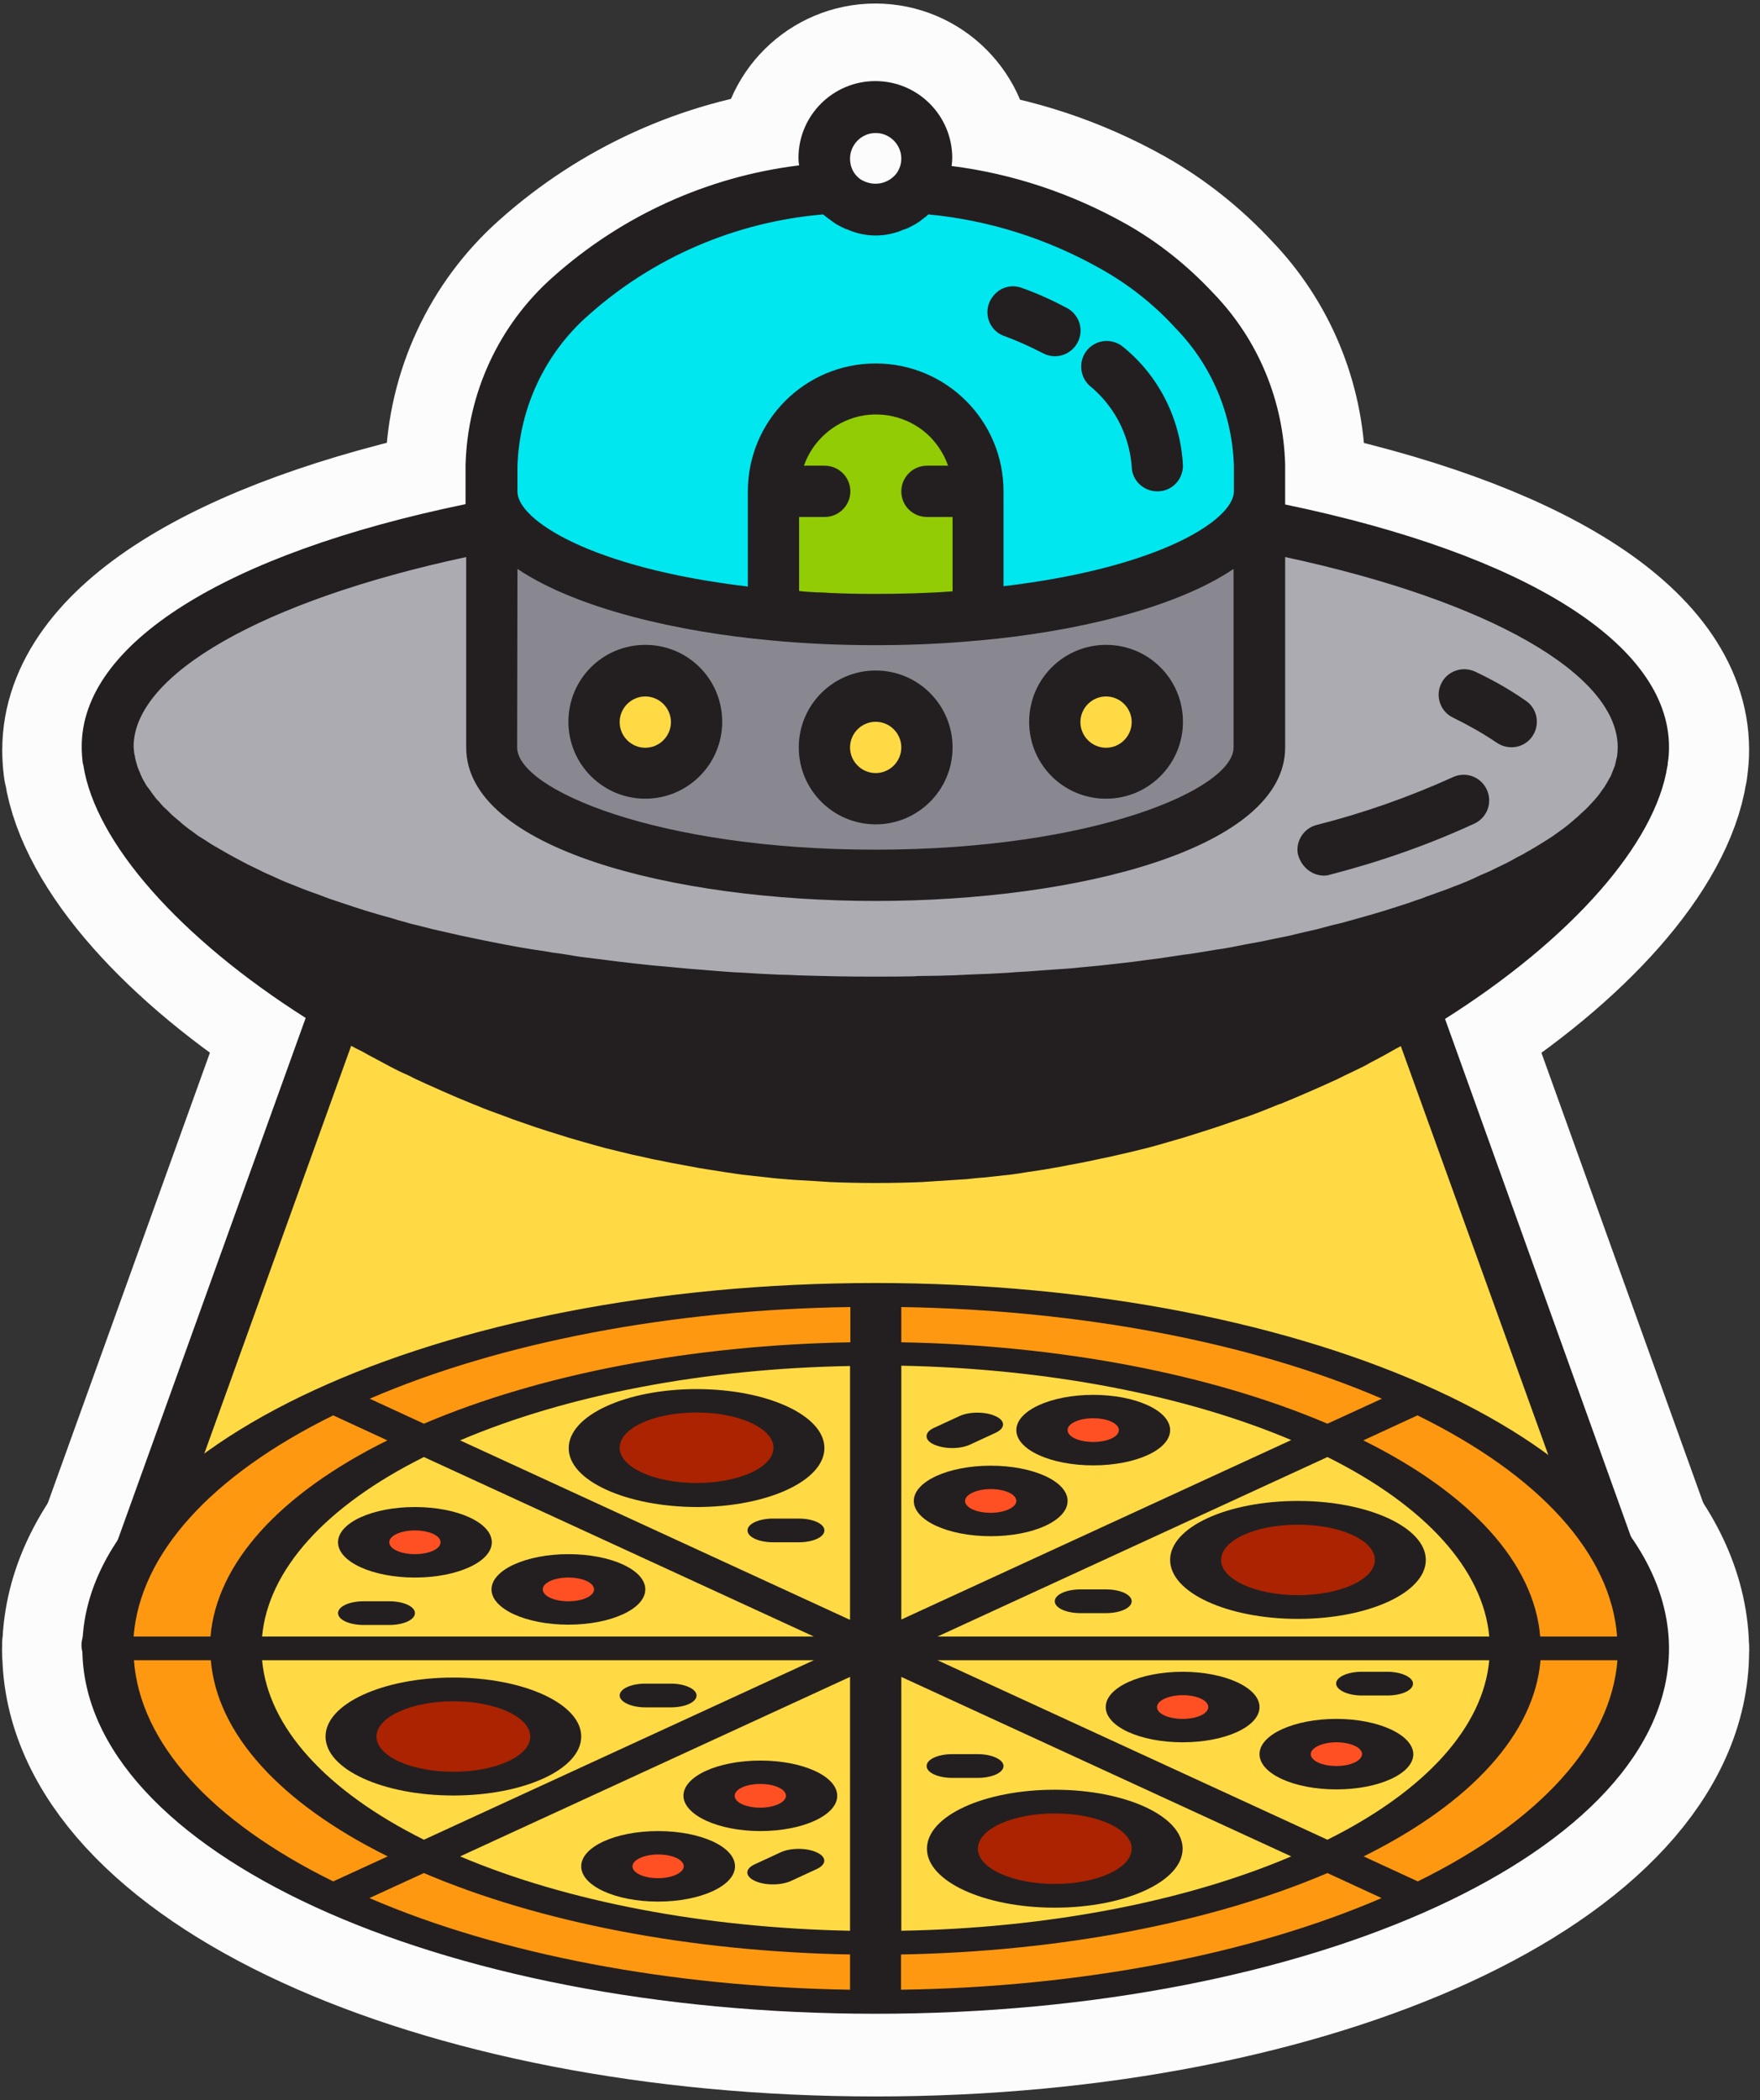 <?xml version="1.0" encoding="utf-8"?>
<!-- Generator: Adobe Illustrator 23.0.0, SVG Export Plug-In . SVG Version: 6.00 Build 0)  -->
<svg version="1.1" id="Слой_1" xmlns="http://www.w3.org/2000/svg" xmlns:xlink="http://www.w3.org/1999/xlink" x="0px" y="0px"
	 viewBox="0 0 549.3 655.3" style="enable-background:new 0 0 549.3 655.3;" xml:space="preserve">
<rect x="0" y="0" width="549.3" height="655.3" fill="#333333" stroke="none"/>
<style type="text/css">
	.st0{fill:#231F20;stroke:#FCFCFC;stroke-width:50;stroke-miterlimit:10;}
	.st1{fill:#FF9811;stroke:#FCFCFC;stroke-width:50;stroke-miterlimit:10;}
	.st2{fill:#FFDA44;stroke:#FCFCFC;stroke-width:50;stroke-miterlimit:10;}
	.st3{fill:#FF5023;stroke:#FCFCFC;stroke-width:50;stroke-miterlimit:10;}
	.st4{fill:#AB2300;stroke:#FCFCFC;stroke-width:50;stroke-miterlimit:10;}
	.st5{fill:#ACABB1;}
	.st6{fill:#00E7F0;}
	.st7{fill:#898890;}
	.st8{fill:#91CC04;}
	.st9{fill:#FFDA44;}
	.st10{fill:#231F20;}
	.st11{fill:#FF9811;}
	.st12{fill:#FF5023;}
	.st13{fill:#AB2300;}
</style>
<g>
	<g>
		<path class="st0" d="M453.5,224.7c4.7,2.3,9.3,4.9,13.6,7.8c3.6,2.5,8.6,1.7,11.1-1.9c2.5-3.6,1.7-8.6-1.9-11.1
			c-5-3.5-10.3-6.5-15.8-9.1c-4-1.9-8.8-0.3-10.7,3.7S449.5,222.8,453.5,224.7L453.5,224.7z"/>
		<path class="st0" d="M413.1,273.9c0.7,0,1.4-0.1,2-0.3c15.5-4,30.7-9.3,45.2-16c3.9-1.9,5.6-6.6,3.7-10.6c-1.9-4-6.6-5.7-10.6-3.8
			c-13.7,6.2-27.9,11.2-42.5,14.9c-3.9,1-6.4,4.8-5.9,8.7S409.1,273.9,413.1,273.9L413.1,273.9z"/>
		<path class="st0" d="M313.6,105.7c4.1,1.5,8,3.3,11.9,5.3c3.9,2.1,8.7,0.6,10.8-3.3c2.1-3.9,0.6-8.7-3.3-10.8
			c-4.5-2.4-9.1-4.5-13.9-6.2c-2.7-1.1-5.8-0.6-8,1.3s-3.3,4.7-2.8,7.6C308.8,102.4,310.8,104.8,313.6,105.7z"/>
		<path class="st0" d="M353.2,146.2c0,4.4,3.6,7.9,8,7.9h0.1c4.4,0,7.9-3.6,7.9-8c-0.7-14.4-7.4-27.9-18.6-37
			c-3.3-2.8-8.2-2.5-11.1,0.7c-2.9,3.2-2.7,8.2,0.4,11.2C347.6,127.2,352.4,136.3,353.2,146.2z"/>
		<path class="st0" d="M273.3,258c13.2,0,24-10.7,24-24s-10.7-24-24-24c-13.2,0-24,10.7-24,24S260.1,258,273.3,258z M273.3,226
			c4.4,0,8,3.6,8,8s-3.6,8-8,8c-4.4,0-8-3.6-8-8S268.9,226,273.3,226z"/>
		<path class="st0" d="M345.2,250c13.2,0,24-10.7,24-24c0-13.2-10.7-24-24-24c-13.2,0-24,10.7-24,24C321.2,239.3,332,250,345.2,250z
			 M345.2,218c4.4,0,8,3.6,8,8c0,4.4-3.6,8-8,8s-8-3.6-8-8C337.2,221.6,340.8,218,345.2,218z"/>
		<path class="st0" d="M201.4,250c13.2,0,24-10.7,24-24c0-13.2-10.7-24-24-24s-24,10.7-24,24C177.5,239.3,188.2,250,201.4,250z
			 M201.4,218c4.4,0,8,3.6,8,8c0,4.4-3.6,8-8,8c-4.4,0-8-3.6-8-8C193.4,221.6,197,218,201.4,218z"/>
		<path class="st0" d="M451,318.7c39.4-24.9,65.7-54.7,69.4-78.9c0-0.1,0.1-0.2,0.1-0.3v-0.2c0-0.1,0-0.2,0-0.4
			c0.3-1.6,0.4-3.3,0.4-5c0-32.1-44.7-60.1-119.8-75.7v-12.3c-0.5-20-8.4-39.1-22.3-53.5c-8-8.6-17.2-16-27.5-21.8
			c-16.8-9.4-35.2-15.6-54.3-18c0.1-0.8,0.2-1.7,0.2-2.5c0-13.2-10.7-24-24-24c-13.2,0-24,10.7-24,24c0,0.8,0.1,1.6,0.2,2.3
			c-28.6,3.5-55.4,15.7-76.9,34.9c-16.8,14.9-26.6,36.1-27.2,58.6v12.2C70.4,173.9,25.7,202,25.7,234c0,1.6,0.1,3.3,0.3,4.9
			c0,0.1,0,0.3,0.1,0.4v0.2c0,0.1,0.1,0.2,0.1,0.3c3.7,24.1,30,53.9,69.4,78.9l-69.5,193c-0.9,2.5-0.5,5.2,1,7.3
			c1.5,2.1,4,3.4,6.6,3.4h479.2c2.6,0,5-1.3,6.5-3.4c1.5-2.1,1.9-4.9,1-7.3L451,318.7z M161.5,178.3c18.6,12.5,50.4,19.7,79.1,22.3
			c10.4,1,21.3,1.5,32.6,1.5c11.3,0,22.1-0.5,32.5-1.5h0.2c28.8-2.6,60.6-9.8,79.1-22.3V234c0,13-43.6,31.9-111.8,31.9
			S161.5,247,161.5,234L161.5,178.3z M289.3,162.1h8v23.2c-7.9,0.6-16.3,0.8-24.7,0.8c-4.6,0-9.2-0.1-13.6-0.3
			c-1.5-0.1-2.9-0.2-4.3-0.2c-1.8-0.1-3.6-0.2-5.3-0.4v-23.1h8c4.4,0,8-3.6,8-8s-3.6-8-8-8h-6.5c2.7-7.7,9.2-13.5,17.2-15.4
			c8-1.8,16.4,0.6,22.2,6.4c2.5,2.6,4.4,5.6,5.6,9h-6.6c-4.4,0-8,3.6-8,8S284.9,162.1,289.3,162.1z M273.3,42.3c4.4,0,8,3.6,8,8
			c0,1.6-0.5,3.2-1.5,4.6c-2.4,3.1-6.6,4.1-10.2,2.4c-1.2-0.5-2.2-1.4-2.9-2.4c-0.9-1.3-1.4-2.9-1.4-4.6
			C265.3,45.9,268.9,42.3,273.3,42.3z M161.5,146.2c0.6-18.1,8.6-35.2,22.2-47.1C204,81,229.7,70,256.9,67.7
			c0.1,0.1,0.2,0.2,0.4,0.3c0.4,0.4,0.9,0.7,1.4,1.1c0.8,0.6,1.6,1.2,2.4,1.7c1.1,0.6,2.2,1.2,3.3,1.6h0.1c5.6,2.5,12,2.5,17.6,0
			h0.1c1.2-0.4,2.3-1,3.4-1.6c0.8-0.5,1.6-1,2.3-1.6c0.5-0.4,1-0.7,1.5-1.2c0.1-0.1,0.2-0.2,0.4-0.3c18.9,1.8,37.1,7.6,53.6,16.9
			c8.8,4.9,16.8,11.2,23.6,18.7c11.2,11.5,17.6,26.8,18.1,42.8v8c0,8.8-22.9,23.8-71.9,29.6v-29.6c0-22.1-17.9-39.9-39.9-39.9
			c-22.1,0-39.9,17.9-39.9,39.9v29.6c-49-5.8-71.9-20.8-71.9-29.6V146.2z M145.5,174.6V234c0,31.5,64.3,47.9,127.8,47.9
			c63.5,0,127.8-16.5,127.8-47.9v-59.4c63.4,13.6,103.8,36.5,103.8,59.4c0,0.9-0.1,1.8-0.2,2.7c0,0.1,0,0.3-0.1,0.4
			c-0.1,0.6-0.3,1.2-0.4,1.8c-0.1,0.4-0.2,0.9-0.4,1.3c-0.2,0.6-0.5,1.2-0.7,1.8c-0.2,0.4-0.3,0.9-0.6,1.3c-0.3,0.6-0.7,1.2-1,1.8
			c-0.3,0.4-0.5,0.9-0.8,1.3c-0.4,0.6-0.9,1.2-1.3,1.8c-0.3,0.4-0.6,0.9-1,1.3c-0.5,0.6-1,1.2-1.6,1.8c-0.4,0.4-0.8,0.9-1.2,1.3
			c-0.6,0.6-1.2,1.2-1.8,1.7c-0.5,0.4-0.9,0.9-1.4,1.3c-0.7,0.6-1.4,1.2-2.1,1.8c-0.5,0.4-1,0.9-1.6,1.3c-0.7,0.6-1.5,1.1-2.3,1.7
			c-0.6,0.4-1.2,0.9-1.8,1.3c-0.8,0.5-1.7,1.1-2.5,1.6c-0.7,0.4-1.4,0.9-2.1,1.3c-0.9,0.5-1.8,1.1-2.7,1.6c-0.8,0.4-1.5,0.9-2.3,1.3
			c-1,0.5-2,1-3,1.6c-0.8,0.4-1.6,0.9-2.5,1.3c-1,0.5-2.1,1-3.1,1.5c-1,0.5-1.8,0.9-2.8,1.3c-1,0.4-2.1,0.9-3.1,1.4
			c-1,0.5-2.1,0.9-3.2,1.4c-1.1,0.5-2.2,0.9-3.3,1.3c-1.1,0.4-2.2,0.9-3.4,1.3c-1.2,0.4-2.4,0.9-3.6,1.3c-1.2,0.4-2.3,0.8-3.5,1.3
			c-1.2,0.4-2.5,0.8-3.8,1.3c-1.3,0.4-2.4,0.8-3.7,1.2c-1.3,0.4-2.5,0.8-3.8,1.2c-1.3,0.4-2.6,0.8-4,1.2c-1.3,0.4-2.6,0.7-3.9,1.1
			c-1.4,0.4-2.9,0.8-4.3,1.2c-1.3,0.4-2.7,0.7-4,1c-1.5,0.4-3,0.8-4.5,1.2c-1.4,0.3-2.8,0.7-4.3,1c-1.4,0.3-3,0.7-4.6,1.1
			c-1.4,0.3-2.9,0.6-4.4,0.9c-1.6,0.3-3.2,0.7-4.8,1c-1.4,0.3-2.9,0.5-4.4,0.8c-1.7,0.3-3.4,0.7-5.1,1c-1.5,0.3-2.9,0.5-4.4,0.7
			c-1.8,0.3-3.6,0.6-5.4,0.9c-1.6,0.3-3.2,0.5-4.9,0.7c-1.8,0.3-3.5,0.5-5.3,0.8c-1.8,0.3-3.5,0.5-5.2,0.7c-1.7,0.2-3.5,0.5-5.2,0.7
			c-1.8,0.2-3.5,0.4-5.2,0.6c-1.7,0.2-3.6,0.4-5.5,0.6s-3.5,0.3-5.3,0.5c-1.9,0.2-3.8,0.4-5.7,0.5s-3.9,0.3-5.8,0.4
			c-1.8,0.1-3.6,0.3-5.4,0.4c-2,0.1-4,0.2-6,0.4c-1.8,0.1-3.7,0.2-5.5,0.3c-1.7,0.1-3.4,0.1-5.1,0.2c-2.2,0.1-4.4,0.2-6.7,0.3
			c-3.2,0.1-6.5,0.2-9.7,0.2c-0.8,0-1.5,0-2.2,0.1c-4,0.1-8.1,0.1-12.2,0.1c-4.1,0-8.2,0-12.2-0.1c-1.5,0-3-0.1-4.5-0.1
			c-2.5-0.1-5-0.1-7.5-0.2c-1.9-0.1-3.8-0.2-5.7-0.2c-1.9-0.1-4.1-0.2-6.1-0.3c-1.7-0.1-3.3-0.2-4.9-0.3c-2.2-0.1-4.4-0.2-6.6-0.4
			c-1.7-0.1-3.4-0.3-5-0.4c-2.1-0.2-4.2-0.3-6.2-0.5c-1.8-0.2-3.6-0.3-5.3-0.5c-1.8-0.2-3.8-0.3-5.6-0.5c-1.8-0.2-3.7-0.4-5.6-0.6
			c-1.7-0.2-3.4-0.4-5.1-0.6c-1.9-0.2-3.7-0.5-5.5-0.7c-1.6-0.2-3.3-0.4-4.9-0.6c-1.8-0.2-3.5-0.5-5.2-0.8c-1.7-0.3-3.3-0.5-4.9-0.7
			c-1.6-0.3-3.3-0.6-5-0.8c-1.7-0.3-3.3-0.5-4.9-0.8c-1.6-0.3-3.3-0.6-4.9-0.9c-1.5-0.3-3.1-0.6-4.6-0.9c-1.7-0.3-3.3-0.7-4.9-1
			c-1.4-0.3-2.9-0.6-4.3-0.9c-1.6-0.4-3.2-0.7-4.8-1.1c-1.3-0.3-2.7-0.6-4-0.9c-1.6-0.4-3.1-0.8-4.7-1.2c-1.3-0.3-2.6-0.6-3.8-1
			c-1.5-0.4-3-0.8-4.5-1.3c-1.2-0.3-2.4-0.7-3.6-1c-1.5-0.4-2.9-0.9-4.4-1.3c-1.1-0.4-2.3-0.7-3.4-1.1c-1.4-0.5-2.8-0.9-4.2-1.4
			c-1.1-0.4-2.2-0.7-3.3-1.1c-1.4-0.5-2.7-1-4-1.5c-1-0.4-2.1-0.7-3.1-1.1c-1.3-0.5-2.6-1-3.8-1.5c-0.9-0.4-1.9-0.7-2.8-1.1
			c-1.2-0.5-2.4-1-3.6-1.6c-0.9-0.4-1.8-0.8-2.7-1.2c-1.2-0.5-2.2-1.1-3.3-1.6c-0.8-0.4-1.7-0.8-2.5-1.2c-1-0.5-2-1.1-3-1.6
			c-0.8-0.4-1.7-0.9-2.4-1.3c-1-0.5-1.9-1.1-2.8-1.6c-0.8-0.4-1.5-0.9-2.3-1.3c-0.9-0.5-1.7-1.1-2.5-1.6c-0.7-0.4-1.4-0.9-2.1-1.3
			c-0.8-0.5-1.5-1.1-2.2-1.6c-0.7-0.5-1.3-0.9-1.9-1.4c-0.6-0.5-1.3-1-1.9-1.6c-0.6-0.5-1.2-1-1.8-1.5c-0.6-0.5-1.1-1-1.7-1.6
			c-0.5-0.6-1.1-1-1.6-1.5c-0.5-0.5-0.9-1-1.4-1.6c-0.5-0.5-1-1-1.4-1.6c-0.4-0.6-0.8-1-1.1-1.5s-0.8-1.1-1.2-1.6
			c-0.4-0.5-0.6-1-0.9-1.5c-0.3-0.5-0.7-1.1-0.9-1.7c-0.3-0.5-0.4-1-0.6-1.4c-0.2-0.5-0.5-1.1-0.7-1.7c-0.2-0.6-0.2-0.9-0.4-1.4
			c-0.2-0.6-0.3-1.2-0.4-1.8c0-0.1,0-0.3-0.1-0.4c-0.2-0.9-0.2-1.7-0.3-2.6C41.7,211.2,82.1,188.2,145.5,174.6z M45.1,506.4
			L109.6,327c0.8,0.4,1.6,0.9,2.5,1.3c0.8,0.4,1.7,0.9,2.6,1.4c1.5,0.8,3,1.6,4.5,2.4c0.9,0.5,1.7,0.9,2.6,1.4
			c1.7,0.9,3.5,1.8,5.4,2.6c0.8,0.4,1.6,0.8,2.4,1.2c2.3,1.1,4.8,2.2,7.3,3.3l1.1,0.5c2.9,1.3,6,2.6,9.2,3.9c0.5,0.2,1,0.4,1.5,0.6
			c2.6,1.1,5.3,2.1,8.1,3.1c1.1,0.4,2.2,0.8,3.2,1.2c2.3,0.8,4.6,1.6,6.9,2.4c1.3,0.4,2.7,0.9,4,1.3c2.2,0.7,4.4,1.4,6.7,2.1
			c1.5,0.4,3,0.9,4.5,1.3c2.2,0.6,4.5,1.3,6.8,1.9c1.6,0.4,3.2,0.8,4.9,1.2c2.3,0.6,4.6,1.1,7,1.6c1.7,0.4,3.4,0.8,5.2,1.1
			c2.4,0.5,4.8,1,7.2,1.4c1.8,0.3,3.6,0.7,5.4,1c2.5,0.4,5,0.8,7.6,1.2c1.8,0.3,3.6,0.5,5.4,0.8c2.7,0.3,5.4,0.6,8.2,0.9
			c1.8,0.2,3.5,0.4,5.3,0.5c3.1,0.3,6.2,0.4,9.3,0.6c1.5,0.1,3.1,0.2,4.6,0.3c4.7,0.2,9.5,0.3,14.4,0.3c4.9,0,9.6-0.1,14.4-0.3
			c1.6-0.1,3.1-0.2,4.6-0.3c3.1-0.2,6.2-0.4,9.3-0.6c1.8-0.2,3.5-0.4,5.3-0.5c2.7-0.3,5.5-0.6,8.2-0.9c1.8-0.2,3.6-0.5,5.4-0.8
			c2.5-0.4,5.1-0.7,7.6-1.2c1.8-0.3,3.6-0.6,5.4-1c2.4-0.4,4.8-0.9,7.2-1.4c1.7-0.4,3.4-0.7,5.2-1.1c2.4-0.5,4.7-1.1,7-1.6
			c1.6-0.4,3.3-0.8,4.9-1.2c2.3-0.6,4.5-1.2,6.8-1.9c1.5-0.4,3-0.9,4.5-1.3c2.3-0.7,4.5-1.4,6.7-2.1c1.3-0.4,2.7-0.9,4-1.3
			c2.4-0.8,4.7-1.6,7-2.4c1.1-0.4,2.2-0.7,3.2-1.1c2.8-1,5.5-2.1,8.2-3.2c0.5-0.2,0.9-0.4,1.4-0.5c3.2-1.3,6.2-2.6,9.2-3.9l0.9-0.4
			c2.6-1.1,5.1-2.3,7.6-3.4l2.2-1.1c1.9-0.9,3.8-1.8,5.6-2.7c0.8-0.4,1.6-0.8,2.4-1.3c1.6-0.8,3.2-1.7,4.7-2.5l2.3-1.3
			c0.9-0.5,1.8-1,2.6-1.4l64.7,179.3H45.1z"/>
	</g>
	<g>
		<ellipse class="st1" cx="273.3" cy="515.1" rx="239.6" ry="110.3"/>
		<ellipse class="st2" cx="273.3" cy="515.1" rx="199.7" ry="91.9"/>
		<path class="st3" d="M109.5,439.7l327.6,150.8"/>
		<path class="st3" d="M109.5,590.5l327.6-150.8"/>
		<ellipse class="st4" cx="217.4" cy="452.6" rx="32" ry="14.7"/>
		<ellipse class="st3" cx="129.5" cy="482" rx="16" ry="7.4"/>
		<ellipse class="st3" cx="177.4" cy="496.7" rx="16" ry="7.4"/>
		<ellipse class="st4" cx="141.5" cy="542.6" rx="32" ry="14.7"/>
		<ellipse class="st3" cx="205.4" cy="583.1" rx="16" ry="7.4"/>
		<ellipse class="st3" cx="237.3" cy="561" rx="16" ry="7.4"/>
		<ellipse class="st4" cx="329.2" cy="577.6" rx="32" ry="14.7"/>
		<ellipse class="st3" cx="417.1" cy="548.2" rx="16" ry="7.4"/>
		<ellipse class="st3" cx="369.1" cy="533.5" rx="16" ry="7.4"/>
		<ellipse class="st4" cx="405.1" cy="487.5" rx="32" ry="14.7"/>
		<ellipse class="st3" cx="341.2" cy="447" rx="16" ry="7.4"/>
		<ellipse class="st3" cx="309.2" cy="469.1" rx="16" ry="7.4"/>
		<g>
			<path class="st0" d="M273.3,401.1c-136.8,0-247.6,51-247.6,114s110.9,114,247.6,114s247.6-51,247.6-114
				C520.8,452.1,410,401.2,273.3,401.1z M504.7,511.4h-24c-1.9-22.8-21.5-44.5-55.2-61.2l16.9-7.8
				C480.7,461.1,502.8,485.7,504.7,511.4z M414.3,445c-36.3-15.5-83.5-24.5-133-25.4v-11c55.9,0.9,109.2,11,150,28.6L414.3,445z
				 M265.3,506.2l-121.7-56c33.3-14.2,76.4-22.4,121.7-23.2V506.2z M265.3,603.2c-45.3-0.9-88.4-9.1-121.7-23.2l121.7-56V603.2z
				 M281.3,523.9L403,580c-33.3,14.2-76.4,22.4-121.7,23.2V523.9z M281.3,426.9c45.3,0.9,88.4,9.1,121.7,23.2l-121.7,56V426.9z
				 M265.3,419.6c-49.5,0.9-96.7,9.9-133,25.4l-16.9-7.8c40.8-17.6,94.1-27.8,150-28.6V419.6z M254,511.4H81.8
				c1.9-20.8,19.8-40.7,50.5-56L254,511.4z M254,518.7l-121.7,56c-30.7-15.3-48.6-35.2-50.5-56H254z M132.3,585.2
				c36.3,15.5,83.5,24.5,133,25.4v11c-55.9-0.9-109.2-11-150-28.6L132.3,585.2z M281.3,610.6c49.5-0.9,96.7-9.9,133-25.4l16.9,7.8
				c-40.8,17.6-94.1,27.8-150,28.6V610.6z M292.6,518.7h172.2c-1.9,20.8-19.8,40.7-50.5,56L292.6,518.7z M292.6,511.4l121.7-56
				c30.7,15.3,48.6,35.2,50.5,56H292.6z M104,442.4l16.9,7.8c-33.7,16.7-53.3,38.4-55.2,61.2h-24C43.7,485.7,65.8,461.1,104,442.4
				L104,442.4z M41.8,518.7h24c1.9,22.8,21.5,44.5,55.2,61.2l-16.9,7.8C65.8,569,43.7,544.5,41.8,518.7z M442.5,587.8l-16.9-7.8
				c33.7-16.7,53.3-38.4,55.2-61.2h24C502.8,544.5,480.7,569,442.5,587.8L442.5,587.8z"/>
			<path class="st0" d="M217.4,470.9c22.1,0,39.9-8.2,39.9-18.4s-17.9-18.4-39.9-18.4s-39.9,8.2-39.9,18.4
				C177.5,462.7,195.3,470.9,217.4,470.9z M217.4,441.5c13.2,0,24,4.9,24,11s-10.7,11-24,11s-24-4.9-24-11S204.1,441.5,217.4,441.5z
				"/>
			<path class="st0" d="M129.5,493c13.2,0,24-4.9,24-11s-10.7-11-24-11s-24,4.9-24,11S116.3,493,129.5,493z M129.5,478.3
				c4.4,0,8,1.6,8,3.7s-3.6,3.7-8,3.7c-4.4,0-8-1.6-8-3.7S125.1,478.3,129.5,478.3z"/>
			<path class="st0" d="M177.4,507.7c13.2,0,24-4.9,24-11s-10.7-11-24-11c-13.2,0-24,4.9-24,11S164.2,507.7,177.4,507.7z M177.4,493
				c4.4,0,8,1.6,8,3.7s-3.6,3.7-8,3.7c-4.4,0-8-1.6-8-3.7S173,493,177.4,493z"/>
			<path class="st0" d="M141.5,561c22.1,0,39.9-8.2,39.9-18.4c0-10.2-17.9-18.4-39.9-18.4s-39.9,8.2-39.9,18.4
				C101.6,552.8,119.4,561,141.5,561z M141.5,531.6c13.2,0,24,4.9,24,11c0,6.1-10.7,11-24,11c-13.2,0-24-4.9-24-11
				C117.5,536.6,128.2,531.6,141.5,531.6z"/>
			<path class="st0" d="M205.4,594.1c13.2,0,24-4.9,24-11s-10.7-11-24-11c-13.2,0-24,4.9-24,11S192.1,594.1,205.4,594.1z
				 M205.4,579.4c4.4,0,8,1.6,8,3.7s-3.6,3.7-8,3.7c-4.4,0-8-1.6-8-3.7S201,579.4,205.4,579.4z"/>
			<path class="st0" d="M237.3,572.1c13.2,0,24-4.9,24-11c0-6.1-10.7-11-24-11c-13.2,0-24,4.9-24,11
				C213.4,567.1,224.1,572.1,237.3,572.1z M237.3,557.4c4.4,0,8,1.6,8,3.7c0,2-3.6,3.7-8,3.7c-4.4,0-8-1.6-8-3.7
				C229.3,559,232.9,557.4,237.3,557.4z"/>
			<path class="st0" d="M121.5,500.4h-8c-4.4,0-8,1.6-8,3.7s3.6,3.7,8,3.7h8c4.4,0,8-1.6,8-3.7S125.9,500.4,121.5,500.4z"/>
			<path class="st0" d="M249.3,474.6h-8c-4.4,0-8,1.6-8,3.7s3.6,3.7,8,3.7h8c4.4,0,8-1.6,8-3.7S253.7,474.6,249.3,474.6z"/>
			<path class="st0" d="M201.4,533.5h8c4.4,0,8-1.6,8-3.7c0-2-3.6-3.7-8-3.7h-8c-4.4,0-8,1.6-8,3.7
				C193.4,531.8,197,533.5,201.4,533.5z"/>
			<path class="st0" d="M243.7,578.7l-8,3.7c-3.2,1.4-3.3,3.7-0.2,5.2c3.1,1.5,8.1,1.5,11.3,0.1c0.1,0,0.1-0.1,0.2-0.1l8-3.7
				c3.1-1.5,3-3.8-0.2-5.2C251.7,577.3,246.8,577.3,243.7,578.7z"/>
			<path class="st0" d="M329.2,559.2c-22.1,0-39.9,8.2-39.9,18.4s17.9,18.4,39.9,18.4s39.9-8.2,39.9-18.4
				C369.1,567.4,351.2,559.2,329.2,559.2z M329.2,588.6c-13.2,0-24-4.9-24-11s10.7-11,24-11s24,4.9,24,11S342.4,588.6,329.2,588.6z"
				/>
			<path class="st0" d="M417.1,537.1c-13.2,0-24,4.9-24,11s10.7,11,24,11c13.2,0,24-4.9,24-11S430.3,537.1,417.1,537.1z
				 M417.1,551.8c-4.4,0-8-1.6-8-3.7c0-2,3.6-3.7,8-3.7c4.4,0,8,1.6,8,3.7C425,550.2,421.5,551.8,417.1,551.8z"/>
			<path class="st0" d="M369.1,522.4c-13.2,0-24,4.9-24,11c0,6.1,10.7,11,24,11s24-4.9,24-11C393.1,527.4,382.4,522.4,369.1,522.4z
				 M369.1,537.1c-4.4,0-8-1.6-8-3.7c0-2,3.6-3.7,8-3.7c4.4,0,8,1.6,8,3.7C377.1,535.5,373.5,537.1,369.1,537.1z"/>
			<path class="st0" d="M405.1,469.1c-22.1,0-39.9,8.2-39.9,18.4c0,10.2,17.9,18.4,39.9,18.4s39.9-8.2,39.9-18.4
				C445,477.3,427.1,469.1,405.1,469.1z M405.1,498.5c-13.2,0-24-4.9-24-11c0-6.1,10.7-11,24-11s24,4.9,24,11
				C429,493.6,418.3,498.5,405.1,498.5z"/>
			<path class="st0" d="M341.2,436c-13.2,0-24,4.9-24,11s10.7,11,24,11s24-4.9,24-11S354.4,436,341.2,436z M341.2,450.7
				c-4.4,0-8-1.6-8-3.7s3.6-3.7,8-3.7c4.4,0,8,1.6,8,3.7S345.6,450.7,341.2,450.7z"/>
			<path class="st0" d="M309.2,458.1c-13.2,0-24,4.9-24,11s10.7,11,24,11s24-4.9,24-11S322.5,458.1,309.2,458.1z M309.2,472.8
				c-4.4,0-8-1.6-8-3.7s3.6-3.7,8-3.7c4.4,0,8,1.6,8,3.7S313.6,472.8,309.2,472.8z"/>
			<path class="st0" d="M425,529.8h8c4.4,0,8-1.6,8-3.7c0-2-3.6-3.7-8-3.7h-8c-4.4,0-8,1.6-8,3.7C417.1,528.1,420.6,529.8,425,529.8
				z"/>
			<path class="st0" d="M297.2,555.5h8c4.4,0,8-1.6,8-3.7c0-2-3.6-3.7-8-3.7h-8c-4.4,0-8,1.6-8,3.7
				C289.3,553.9,292.8,555.5,297.2,555.5z"/>
			<path class="st0" d="M345.2,496.7h-8c-4.4,0-8,1.6-8,3.7s3.6,3.7,8,3.7h8c4.4,0,8-1.6,8-3.7S349.6,496.7,345.2,496.7z"/>
			<path class="st0" d="M297.2,452.6c2.1,0,4.1-0.4,5.6-1.1l8-3.7c3.1-1.5,3-3.8-0.2-5.2c-3.1-1.4-8-1.4-11.1,0l-8,3.7
				c-3.1,1.4-3.1,3.8,0,5.2C293.1,452.2,295.1,452.6,297.2,452.6z"/>
		</g>
	</g>
</g>
<path class="st5" d="M512.9,234c0,1.4-0.1,2.7-0.3,4.1v0.2c-6.7,42.2-111.3,75.6-239.3,75.6c-128,0-232.6-33.5-239.3-75.6v-0.2
	c-0.2-1.3-0.3-2.7-0.3-4.1c0-29.6,48.2-55.4,119.8-69.2V234c0,22,53.7,39.9,119.8,39.9c66.1,0,119.8-17.9,119.8-39.9v-69.2
	C464.8,178.7,512.9,204.5,512.9,234z"/>
<path class="st5" d="M351.9,200.3c-4.7-3.2-9.6-6-14.7-8.5L351.9,200.3z"/>
<path class="st5" d="M293.3,240.3c15.1-3.8,29.7-9,43.9-15.4L293.3,240.3z"/>
<path class="st6" d="M393.1,146.2v8c0,18.4-37.2,33.9-87.9,38.5v-38.5c0-17.6-14.3-31.9-31.9-31.9c-17.6,0-31.9,14.3-31.9,31.9v38.5
	c-50.6-4.6-87.9-20.1-87.9-38.5v-8c0.6-20.2,9.6-39.3,24.7-52.8c22.7-20.3,51.6-32.3,82-33.9c3,4.3,7.9,6.9,13.1,6.9
	c5.2,0,10.1-2.6,13.1-6.9c21.4,1.5,42.2,7.7,60.9,18.3c9.5,5.4,18.2,12.2,25.6,20.2C385.4,110.9,392.6,128.1,393.1,146.2z"/>
<path class="st7" d="M305.3,192.6c-10.1,1-20.9,1.4-31.9,1.4c-11,0-21.8-0.5-31.9-1.4c-50.6-4.6-87.9-20.1-87.9-38.5V234
	c0,22,53.7,39.9,119.8,39.9c66.1,0,119.8-17.9,119.8-39.9v-79.9C393.1,172.5,355.9,188,305.3,192.6z M201.4,242c-8.8,0-16-7.2-16-16
	c0-8.8,7.2-16,16-16c8.8,0,16,7.2,16,16C217.4,234.8,210.2,242,201.4,242z M273.3,250c-8.8,0-16-7.2-16-16s7.2-16,16-16
	c8.8,0,16,7.2,16,16C289.3,242.8,282.1,250,273.3,250z M345.2,242c-8.8,0-16-7.2-16-16c0-8.8,7.2-16,16-16c8.8,0,16,7.2,16,16
	C361.1,234.8,354,242,345.2,242z"/>
<path class="st5" d="M329.2,104c-4.2-2.2-8.5-4.1-12.9-5.8L329.2,104z"/>
<path class="st5" d="M361.2,146.2c-0.7-12.2-6.5-23.5-16-31.1L361.2,146.2z"/>
<path class="st8" d="M305.3,154.1v38.5c-10.1,1-20.9,1.4-31.9,1.4c-11,0-21.8-0.5-31.9-1.4v-38.5c0-17.6,14.3-31.9,31.9-31.9
	C291,122.2,305.3,136.5,305.3,154.1z"/>
<path class="st9" d="M289.3,234c0,8.8-7.2,16-16,16c-8.8,0-16-7.2-16-16s7.2-16,16-16C282.1,218,289.3,225.2,289.3,234z"/>
<path class="st9" d="M361.2,226c0,8.8-7.2,16-16,16c-8.8,0-16-7.2-16-16c0-8.8,7.2-16,16-16C354,210.1,361.2,217.2,361.2,226z"/>
<path class="st9" d="M217.4,226c0,8.8-7.2,16-16,16c-8.8,0-16-7.2-16-16c0-8.8,7.2-16,16-16C210.2,210.1,217.4,217.2,217.4,226z"/>
<path class="st5" d="M273.3,194.1c-11,0-21.8-0.5-31.9-1.4L273.3,194.1z"/>
<path class="st9" d="M512.9,514.4H33.7l71.6-199c103.4,62,232.5,62,335.9,0L512.9,514.4z"/>
<g>
	<g>
		<path class="st10" d="M453.5,223.9c4.7,2.3,9.3,4.9,13.6,7.8c3.6,2.5,8.6,1.7,11.1-1.9c2.5-3.6,1.7-8.6-1.9-11.1
			c-5-3.5-10.3-6.5-15.8-9.1c-4-1.9-8.8-0.3-10.7,3.7C447.9,217.2,449.5,222,453.5,223.9L453.5,223.9z"/>
		<path class="st10" d="M413.1,273.2c0.7,0,1.4-0.1,2-0.3c15.5-4,30.7-9.3,45.2-16c3.9-1.9,5.6-6.6,3.7-10.6
			c-1.9-4-6.6-5.7-10.6-3.8c-13.7,6.2-27.9,11.2-42.5,14.9c-3.9,1-6.4,4.8-5.9,8.7C405.8,270.1,409.1,273.1,413.1,273.2L413.1,273.2
			z"/>
		<path class="st10" d="M313.6,104.9c4.1,1.5,8,3.3,11.9,5.3c3.9,2.1,8.7,0.6,10.8-3.3c2.1-3.9,0.6-8.7-3.3-10.8
			c-4.5-2.4-9.1-4.5-13.9-6.2c-2.7-1.1-5.8-0.6-8,1.3s-3.3,4.7-2.8,7.6C308.8,101.6,310.8,104,313.6,104.9z"/>
		<path class="st10" d="M353.2,145.4c0,4.4,3.6,7.9,8,7.9h0.1c4.4,0,7.9-3.6,7.9-8c-0.7-14.4-7.4-27.9-18.6-37
			c-3.3-2.8-8.2-2.5-11.1,0.7c-2.9,3.2-2.7,8.2,0.4,11.2C347.6,126.4,352.4,135.5,353.2,145.4z"/>
		<path class="st10" d="M273.3,257.2c13.2,0,24-10.7,24-24c0-13.2-10.7-24-24-24c-13.2,0-24,10.7-24,24
			C249.3,246.5,260.1,257.2,273.3,257.2z M273.3,225.2c4.4,0,8,3.6,8,8c0,4.4-3.6,8-8,8c-4.4,0-8-3.6-8-8
			C265.3,228.8,268.9,225.2,273.3,225.2z"/>
		<path class="st10" d="M345.2,249.2c13.2,0,24-10.7,24-24s-10.7-24-24-24c-13.2,0-24,10.7-24,24S331.9,249.2,345.2,249.2z
			 M345.2,217.3c4.4,0,8,3.6,8,8s-3.6,8-8,8c-4.4,0-8-3.6-8-8S340.8,217.3,345.2,217.3z"/>
		<path class="st10" d="M201.4,249.2c13.2,0,24-10.7,24-24s-10.7-24-24-24s-24,10.7-24,24S188.2,249.2,201.4,249.2z M201.4,217.3
			c4.4,0,8,3.6,8,8s-3.6,8-8,8c-4.4,0-8-3.6-8-8S197,217.3,201.4,217.3z"/>
		<path class="st10" d="M451,317.9c39.4-24.9,65.7-54.7,69.4-78.9c0-0.1,0.1-0.2,0.1-0.3v-0.2c0-0.1,0-0.2,0-0.4
			c0.3-1.6,0.4-3.3,0.4-5c0-32.1-44.7-60.1-119.8-75.7v-12.3c-0.5-20-8.4-39.1-22.3-53.5c-8-8.6-17.2-16-27.5-21.8
			c-16.8-9.4-35.2-15.6-54.3-18c0.1-0.8,0.2-1.7,0.2-2.5c0-13.2-10.7-24-24-24c-13.2,0-24,10.7-24,24c0,0.8,0.1,1.6,0.2,2.3
			c-28.6,3.5-55.4,15.7-76.9,34.9c-16.8,14.9-26.6,36.1-27.2,58.6v12.2c-75.1,15.5-119.8,43.6-119.8,75.6c0,1.6,0.1,3.3,0.3,4.9
			c0,0.1,0,0.3,0.1,0.4v0.2c0,0.1,0.1,0.2,0.1,0.3c3.7,24.1,30,53.9,69.4,78.9l-69.5,193c-0.9,2.5-0.5,5.2,1,7.3
			c1.5,2.1,4,3.4,6.6,3.4h479.2c2.6,0,5-1.3,6.5-3.4c1.5-2.1,1.9-4.9,1-7.3L451,317.9z M161.5,177.5c18.6,12.5,50.4,19.7,79.1,22.3
			c10.4,1,21.3,1.5,32.6,1.5c11.3,0,22.1-0.5,32.5-1.5h0.2c28.8-2.6,60.6-9.8,79.1-22.3v55.7c0,13-43.6,31.9-111.8,31.9
			s-111.8-18.9-111.8-31.9L161.5,177.5z M289.3,161.3h8v23.2c-7.9,0.6-16.3,0.8-24.7,0.8c-4.6,0-9.2-0.1-13.6-0.3
			c-1.5-0.1-2.9-0.2-4.3-0.2c-1.8-0.1-3.6-0.2-5.3-0.4v-23.1h8c4.4,0,8-3.6,8-8c0-4.4-3.6-8-8-8h-6.5c2.7-7.7,9.2-13.5,17.2-15.4
			c8-1.8,16.4,0.6,22.2,6.4c2.5,2.6,4.4,5.6,5.6,9h-6.6c-4.4,0-8,3.6-8,8C281.3,157.8,284.9,161.3,289.3,161.3z M273.3,41.5
			c4.4,0,8,3.6,8,8c0,1.6-0.5,3.2-1.5,4.6c-2.4,3.1-6.6,4.1-10.2,2.4c-1.2-0.5-2.2-1.4-2.9-2.4c-0.9-1.3-1.4-2.9-1.4-4.6
			C265.3,45.1,268.9,41.5,273.3,41.5z M161.5,145.4c0.6-18.1,8.6-35.2,22.2-47.1c20.3-18.1,46-29.1,73.2-31.4
			c0.1,0.1,0.2,0.2,0.4,0.3c0.4,0.4,0.9,0.7,1.4,1.1c0.8,0.6,1.6,1.2,2.4,1.7c1.1,0.6,2.2,1.2,3.3,1.6h0.1c5.6,2.5,12,2.5,17.6,0
			h0.1c1.2-0.4,2.3-1,3.4-1.6c0.8-0.5,1.6-1,2.3-1.6c0.5-0.4,1-0.7,1.5-1.2c0.1-0.1,0.2-0.2,0.4-0.3c18.9,1.8,37.1,7.6,53.6,16.9
			c8.8,4.9,16.8,11.2,23.6,18.7c11.2,11.5,17.6,26.8,18.1,42.8v8c0,8.8-22.9,23.8-71.9,29.6v-29.6c0-22.1-17.9-39.9-39.9-39.9
			c-22.1,0-39.9,17.9-39.9,39.9V183c-49-5.8-71.9-20.8-71.9-29.6V145.4z M145.5,173.8v59.4c0,31.5,64.3,47.9,127.8,47.9
			c63.5,0,127.8-16.5,127.8-47.9v-59.4c63.4,13.6,103.8,36.5,103.8,59.4c0,0.9-0.1,1.8-0.2,2.7c0,0.1,0,0.3-0.1,0.4
			c-0.1,0.6-0.3,1.2-0.4,1.8c-0.1,0.4-0.2,0.9-0.4,1.3c-0.2,0.6-0.5,1.2-0.7,1.8c-0.2,0.4-0.3,0.9-0.6,1.3c-0.3,0.6-0.7,1.2-1,1.8
			c-0.3,0.4-0.5,0.9-0.8,1.3c-0.4,0.6-0.9,1.2-1.3,1.8c-0.3,0.4-0.6,0.9-1,1.3c-0.5,0.6-1,1.2-1.6,1.8c-0.4,0.4-0.8,0.9-1.2,1.3
			c-0.6,0.6-1.2,1.2-1.8,1.7c-0.5,0.4-0.9,0.9-1.4,1.3c-0.7,0.6-1.4,1.2-2.1,1.8c-0.5,0.4-1,0.9-1.6,1.3c-0.7,0.6-1.5,1.1-2.3,1.7
			c-0.6,0.4-1.2,0.9-1.8,1.3c-0.8,0.5-1.7,1.1-2.5,1.6c-0.7,0.4-1.4,0.9-2.1,1.3c-0.9,0.5-1.8,1.1-2.7,1.6c-0.8,0.4-1.5,0.9-2.3,1.3
			c-1,0.5-2,1-3,1.6c-0.8,0.4-1.6,0.9-2.5,1.3c-1,0.5-2.1,1-3.1,1.5c-1,0.5-1.8,0.9-2.8,1.3c-1,0.4-2.1,0.9-3.1,1.4
			c-1,0.5-2.1,0.9-3.2,1.4c-1.1,0.5-2.2,0.9-3.3,1.3c-1.1,0.4-2.2,0.9-3.4,1.3c-1.2,0.4-2.4,0.9-3.6,1.3c-1.2,0.4-2.3,0.8-3.5,1.3
			c-1.2,0.4-2.5,0.8-3.8,1.3c-1.3,0.4-2.4,0.8-3.7,1.2c-1.3,0.4-2.5,0.8-3.8,1.2c-1.3,0.4-2.6,0.8-4,1.2c-1.3,0.4-2.6,0.7-3.9,1.1
			c-1.4,0.4-2.9,0.8-4.3,1.2c-1.3,0.4-2.7,0.7-4,1c-1.5,0.4-3,0.8-4.5,1.2c-1.4,0.3-2.8,0.7-4.3,1c-1.4,0.3-3,0.7-4.6,1.1
			c-1.4,0.3-2.9,0.6-4.4,0.9c-1.6,0.3-3.2,0.7-4.8,1c-1.4,0.3-2.9,0.5-4.4,0.8c-1.7,0.3-3.4,0.7-5.1,1c-1.5,0.3-2.9,0.5-4.4,0.7
			c-1.8,0.3-3.6,0.6-5.4,0.9c-1.6,0.3-3.2,0.5-4.9,0.7c-1.8,0.3-3.5,0.5-5.3,0.8c-1.8,0.3-3.5,0.5-5.2,0.7c-1.7,0.2-3.5,0.5-5.2,0.7
			c-1.8,0.2-3.5,0.4-5.2,0.6c-1.7,0.2-3.6,0.4-5.5,0.6s-3.5,0.3-5.3,0.5c-1.9,0.2-3.8,0.4-5.7,0.5s-3.9,0.3-5.8,0.4
			c-1.8,0.1-3.6,0.3-5.4,0.4c-2,0.1-4,0.2-6,0.4c-1.8,0.1-3.7,0.2-5.5,0.3c-1.7,0.1-3.4,0.1-5.1,0.2c-2.2,0.1-4.4,0.2-6.7,0.3
			c-3.2,0.1-6.5,0.2-9.7,0.2c-0.8,0-1.5,0-2.2,0.1c-4,0.1-8.1,0.1-12.2,0.1c-4.1,0-8.2,0-12.2-0.1c-1.5,0-3-0.1-4.5-0.1
			c-2.5-0.1-5-0.1-7.5-0.2c-1.9-0.1-3.8-0.2-5.7-0.2c-1.9-0.1-4.1-0.2-6.1-0.3c-1.7-0.1-3.3-0.2-4.9-0.3c-2.2-0.1-4.4-0.2-6.6-0.4
			c-1.7-0.1-3.4-0.3-5-0.4c-2.1-0.2-4.2-0.3-6.2-0.5c-1.8-0.2-3.6-0.3-5.3-0.5c-1.8-0.2-3.8-0.3-5.6-0.5c-1.8-0.2-3.7-0.4-5.6-0.6
			c-1.7-0.2-3.4-0.4-5.1-0.6c-1.9-0.2-3.7-0.5-5.5-0.7c-1.6-0.2-3.3-0.4-4.9-0.6c-1.8-0.2-3.5-0.5-5.2-0.8c-1.7-0.3-3.3-0.5-4.9-0.7
			c-1.6-0.3-3.3-0.6-5-0.8c-1.7-0.3-3.3-0.5-4.9-0.8c-1.6-0.3-3.3-0.6-4.9-0.9c-1.5-0.3-3.1-0.6-4.6-0.9c-1.7-0.3-3.3-0.7-4.9-1
			c-1.4-0.3-2.9-0.6-4.3-0.9c-1.6-0.4-3.2-0.7-4.8-1.1c-1.3-0.3-2.7-0.6-4-0.9c-1.6-0.4-3.1-0.8-4.7-1.2c-1.3-0.3-2.6-0.6-3.8-1
			c-1.5-0.4-3-0.8-4.5-1.3c-1.2-0.3-2.4-0.7-3.6-1c-1.5-0.4-2.9-0.9-4.4-1.3c-1.1-0.4-2.3-0.7-3.4-1.1c-1.4-0.5-2.8-0.9-4.2-1.4
			c-1.1-0.4-2.2-0.7-3.3-1.1c-1.4-0.5-2.7-1-4-1.5c-1-0.4-2.1-0.7-3.1-1.1c-1.3-0.5-2.6-1-3.8-1.5c-0.9-0.4-1.9-0.7-2.8-1.1
			c-1.2-0.5-2.4-1-3.6-1.6c-0.9-0.4-1.8-0.8-2.7-1.2c-1.2-0.5-2.2-1.1-3.3-1.6c-0.8-0.4-1.7-0.8-2.5-1.2c-1-0.5-2-1.1-3-1.6
			c-0.8-0.4-1.7-0.9-2.4-1.3c-1-0.5-1.9-1.1-2.8-1.6c-0.8-0.4-1.5-0.9-2.3-1.3c-0.9-0.5-1.7-1.1-2.5-1.6c-0.7-0.4-1.4-0.9-2.1-1.3
			c-0.8-0.5-1.5-1.1-2.2-1.6c-0.7-0.5-1.3-0.9-1.9-1.4c-0.6-0.5-1.3-1-1.9-1.6c-0.6-0.5-1.2-1-1.8-1.5c-0.6-0.5-1.1-1-1.7-1.6
			c-0.5-0.6-1.1-1-1.6-1.5s-0.9-1-1.4-1.6c-0.5-0.5-1-1-1.4-1.6c-0.4-0.6-0.8-1-1.1-1.5c-0.3-0.5-0.8-1.1-1.2-1.6
			c-0.4-0.5-0.6-1-0.9-1.5c-0.3-0.5-0.7-1.1-0.9-1.7c-0.3-0.5-0.4-1-0.6-1.4c-0.2-0.5-0.5-1.1-0.7-1.7c-0.2-0.6-0.2-0.9-0.4-1.4
			c-0.2-0.6-0.3-1.2-0.4-1.8c0-0.1,0-0.3-0.1-0.4c-0.2-0.9-0.2-1.7-0.3-2.6C41.7,210.4,82.1,187.4,145.5,173.8z M85.6,291.2
			c2.2,0.9,4.5,1.8,6.8,2.6l1.5,0.6c2.9,1.1,5.9,2.1,9,3.1l0.3,0.1c2.9,1,5.8,1.9,8.8,2.8c0.9,0.3,1.8,0.5,2.7,0.8
			c2.3,0.7,4.6,1.3,6.9,1.9c1.1,0.3,2.2,0.6,3.4,0.9c2.2,0.6,4.4,1.1,6.6,1.7c1.2,0.3,2.5,0.6,3.7,0.9c2.2,0.5,4.5,1,6.8,1.5
			c1.3,0.3,2.5,0.5,3.8,0.8c2.4,0.5,4.8,1,7.2,1.4c1.2,0.2,2.4,0.5,3.7,0.7c2.8,0.5,5.6,1,8.4,1.5c1,0.2,1.9,0.3,2.8,0.5
			c3.8,0.6,7.7,1.2,11.7,1.8h0.2c3.8,0.5,7.7,1,11.6,1.5l3.7,0.4c2.8,0.3,5.6,0.6,8.4,0.9l4.6,0.4c2.6,0.2,5.2,0.5,7.8,0.7l5,0.4
			c2.6,0.2,5.2,0.4,7.8,0.5c1.7,0.1,3.4,0.2,5.1,0.3c2.7,0.2,5.4,0.3,8.1,0.4c1.6,0.1,3.3,0.1,4.9,0.2c3,0.1,5.9,0.2,8.9,0.3
			l4.3,0.1c4.4,0.1,8.9,0.1,13.4,0.1s8.9-0.1,13.4-0.1l4.3-0.1c3-0.1,6-0.1,8.9-0.3c1.7-0.1,3.3-0.1,4.9-0.2
			c2.7-0.1,5.4-0.2,8.1-0.4c1.7-0.1,3.4-0.2,5.1-0.3c2.6-0.2,5.2-0.3,7.8-0.5l5-0.4c2.6-0.2,5.2-0.4,7.8-0.7l4.6-0.4
			c2.8-0.3,5.6-0.6,8.4-0.9l3.7-0.4c3.9-0.5,7.8-1,11.6-1.5h0.2c3.9-0.5,7.8-1.1,11.7-1.8c1-0.2,1.9-0.3,2.8-0.5
			c2.8-0.5,5.6-1,8.4-1.5c1.2-0.2,2.4-0.5,3.7-0.7c2.4-0.5,4.8-0.9,7.2-1.4c1.3-0.3,2.6-0.5,3.8-0.8c2.3-0.5,4.5-1,6.8-1.5
			c1.2-0.3,2.5-0.6,3.7-0.9c2.2-0.5,4.5-1.1,6.6-1.7c1.1-0.3,2.3-0.6,3.4-0.9c2.3-0.6,4.6-1.3,6.9-1.9c0.9-0.3,1.8-0.5,2.7-0.8
			c3-0.9,6-1.8,8.8-2.8l0.3-0.1c3.1-1,6-2.1,9-3.1l1.5-0.6c2.3-0.9,4.6-1.7,6.8-2.6l0.7-0.3c-7.9,6-16.1,11.6-24.6,16.7
			C387.6,337.2,331,352.9,273.3,353c-22.4,0-44.6-2.4-66.5-7.1c-34.3-7.4-67.2-20.3-97.4-38.2c-8.5-5.1-16.7-10.7-24.6-16.7
			L85.6,291.2z M45,505.6l64.6-179.3c0.8,0.4,1.6,0.9,2.5,1.3s1.7,0.9,2.6,1.4c1.5,0.8,3,1.6,4.5,2.4c0.9,0.5,1.7,0.9,2.6,1.4
			c1.7,0.9,3.5,1.8,5.4,2.6c0.8,0.4,1.6,0.8,2.4,1.2c2.3,1.1,4.8,2.2,7.3,3.3l1.1,0.5c2.9,1.3,6,2.6,9.2,3.9c0.5,0.2,1,0.4,1.5,0.6
			c2.6,1.1,5.3,2.1,8.1,3.1c1.1,0.4,2.2,0.8,3.2,1.2c2.3,0.8,4.6,1.6,6.9,2.4c1.3,0.4,2.7,0.9,4,1.3c2.2,0.7,4.4,1.4,6.7,2.1
			c1.5,0.4,3,0.9,4.5,1.3c2.2,0.6,4.5,1.3,6.8,1.9c1.6,0.4,3.2,0.8,4.9,1.2c2.3,0.6,4.6,1.1,7,1.6c1.7,0.4,3.4,0.8,5.2,1.1
			c2.4,0.5,4.8,1,7.2,1.4c1.8,0.3,3.6,0.7,5.4,1c2.5,0.4,5,0.8,7.6,1.2c1.8,0.3,3.6,0.5,5.4,0.8c2.7,0.3,5.4,0.6,8.2,0.9
			c1.8,0.2,3.5,0.4,5.3,0.5c3.1,0.3,6.2,0.4,9.3,0.6c1.5,0.1,3.1,0.2,4.6,0.3c4.7,0.2,9.5,0.3,14.4,0.3c4.9,0,9.6-0.1,14.4-0.3
			c1.6-0.1,3.1-0.2,4.6-0.3c3.1-0.2,6.2-0.4,9.3-0.6c1.8-0.2,3.5-0.4,5.3-0.5c2.7-0.3,5.5-0.6,8.2-0.9c1.8-0.2,3.6-0.5,5.4-0.8
			c2.5-0.4,5.1-0.7,7.6-1.2c1.8-0.3,3.6-0.6,5.4-1c2.4-0.4,4.8-0.9,7.2-1.4c1.7-0.4,3.4-0.7,5.2-1.1c2.4-0.5,4.7-1.1,7-1.6
			c1.6-0.4,3.3-0.8,4.9-1.2c2.3-0.6,4.5-1.2,6.8-1.9c1.5-0.4,3-0.9,4.5-1.3c2.3-0.7,4.5-1.4,6.7-2.1c1.3-0.4,2.7-0.9,4-1.3
			c2.4-0.8,4.7-1.6,7-2.4c1.1-0.4,2.2-0.7,3.2-1.1c2.8-1,5.5-2.1,8.2-3.2c0.5-0.2,0.9-0.4,1.4-0.5c3.2-1.3,6.2-2.6,9.2-3.9l0.9-0.4
			c2.6-1.1,5.1-2.3,7.6-3.4l2.2-1.1c1.9-0.9,3.8-1.8,5.6-2.7c0.8-0.4,1.6-0.8,2.4-1.3c1.6-0.8,3.2-1.7,4.7-2.5l2.3-1.3
			c0.9-0.5,1.8-1,2.6-1.4l64.7,179.3H45z"/>
		<path class="st10" d="M80.7,289.4l52.8,40.4l43.9,15.6c0,0,148.2,38.8,239.2-15.6s60.3-43.7,60.3-43.7l-71.9,18.3
			c0,0-163.4,24.8-247.6,1.6S80.7,289.4,80.7,289.4z"/>
	</g>
	<g>
		<ellipse class="st11" cx="273.3" cy="514.3" rx="239.6" ry="110.3"/>
		<ellipse class="st9" cx="273.3" cy="514.3" rx="199.7" ry="91.9"/>
		<path class="st12" d="M109.5,438.9l327.6,150.8"/>
		<path class="st12" d="M109.5,589.7l327.6-150.8"/>
		<ellipse class="st13" cx="217.4" cy="451.8" rx="32" ry="14.7"/>
		<ellipse class="st12" cx="129.5" cy="481.2" rx="16" ry="7.4"/>
		<ellipse class="st12" cx="177.4" cy="495.9" rx="16" ry="7.4"/>
		<ellipse class="st13" cx="141.5" cy="541.9" rx="32" ry="14.7"/>
		<ellipse class="st12" cx="205.4" cy="582.3" rx="16" ry="7.4"/>
		<ellipse class="st12" cx="237.3" cy="560.2" rx="16" ry="7.4"/>
		<ellipse class="st13" cx="329.2" cy="576.8" rx="32" ry="14.7"/>
		<ellipse class="st12" cx="417.1" cy="547.4" rx="16" ry="7.4"/>
		<ellipse class="st12" cx="369.1" cy="532.7" rx="16" ry="7.4"/>
		<ellipse class="st13" cx="405.1" cy="486.7" rx="32" ry="14.7"/>
		<ellipse class="st12" cx="341.2" cy="446.3" rx="16" ry="7.4"/>
		<ellipse class="st12" cx="309.2" cy="468.3" rx="16" ry="7.4"/>
		<g>
			<path class="st10" d="M273.3,400.3c-136.8,0-247.6,51-247.6,114s110.9,114,247.6,114s247.6-51,247.6-114
				C520.7,451.4,410,400.4,273.3,400.3z M504.7,510.6h-24c-1.9-22.8-21.5-44.5-55.2-61.2l16.9-7.8
				C480.7,460.4,502.8,484.9,504.7,510.6z M414.3,444.2c-36.3-15.5-83.5-24.5-133-25.4v-11c55.9,0.9,109.2,11,150,28.6L414.3,444.2z
				 M265.3,505.4l-121.7-56c33.3-14.2,76.4-22.4,121.7-23.2V505.4z M265.3,602.4c-45.3-0.9-88.4-9.1-121.7-23.2l121.7-56V602.4z
				 M281.3,523.2l121.7,56c-33.3,14.2-76.4,22.4-121.7,23.2V523.2z M281.3,426.1c45.3,0.9,88.4,9.1,121.7,23.2l-121.7,56V426.1z
				 M265.3,418.8c-49.5,0.9-96.7,9.9-133,25.4l-16.9-7.8c40.8-17.6,94.1-27.8,150-28.6V418.8z M254,510.6H81.8
				c1.9-20.8,19.8-40.7,50.5-56L254,510.6z M254,518l-121.7,56c-30.7-15.3-48.6-35.2-50.5-56H254z M132.3,584.4
				c36.3,15.5,83.5,24.5,133,25.4v11c-55.9-0.9-109.2-11-150-28.6L132.3,584.4z M281.3,609.8c49.5-0.9,96.7-9.9,133-25.4l16.9,7.8
				c-40.8,17.6-94.1,27.8-150,28.6V609.8z M292.6,518h172.2c-1.9,20.8-19.8,40.7-50.5,56L292.6,518z M292.6,510.6l121.7-56
				c30.7,15.3,48.6,35.2,50.5,56H292.6z M104,441.6l16.9,7.8c-33.7,16.7-53.3,38.4-55.2,61.2h-24C43.7,484.9,65.8,460.4,104,441.6
				L104,441.6z M41.8,518h24c1.9,22.8,21.5,44.5,55.2,61.2L104,587C65.8,568.2,43.7,543.7,41.8,518z M442.5,587l-16.9-7.8
				c33.7-16.7,53.3-38.4,55.2-61.2h24C502.8,543.7,480.7,568.2,442.5,587L442.5,587z"/>
			<path class="st10" d="M217.4,470.2c22.1,0,39.9-8.2,39.9-18.4s-17.9-18.4-39.9-18.4s-39.9,8.2-39.9,18.4
				C177.4,461.9,195.3,470.1,217.4,470.2z M217.4,440.7c13.2,0,24,4.9,24,11s-10.7,11-24,11c-13.2,0-24-4.9-24-11
				S204.1,440.7,217.4,440.7z"/>
			<path class="st10" d="M129.5,492.2c13.2,0,24-4.9,24-11s-10.7-11-24-11s-24,4.9-24,11S116.3,492.2,129.5,492.2z M129.5,477.5
				c4.4,0,8,1.6,8,3.7s-3.6,3.7-8,3.7c-4.4,0-8-1.6-8-3.7S125.1,477.5,129.5,477.5z"/>
			<path class="st10" d="M177.4,506.9c13.2,0,24-4.9,24-11s-10.7-11-24-11c-13.2,0-24,4.9-24,11S164.2,506.9,177.4,506.9z
				 M177.4,492.2c4.4,0,8,1.6,8,3.7s-3.6,3.7-8,3.7c-4.4,0-8-1.6-8-3.7S173,492.2,177.4,492.2z"/>
			<path class="st10" d="M141.5,560.2c22.1,0,39.9-8.2,39.9-18.4c0-10.2-17.9-18.4-39.9-18.4s-39.9,8.2-39.9,18.4
				C101.6,552,119.4,560.2,141.5,560.2z M141.5,530.8c13.2,0,24,4.9,24,11c0,6.1-10.7,11-24,11s-24-4.9-24-11
				C117.5,535.8,128.2,530.8,141.5,530.8z"/>
			<path class="st10" d="M205.4,593.3c13.2,0,24-4.9,24-11c0-6.1-10.7-11-24-11s-24,4.9-24,11C181.4,588.4,192.1,593.3,205.4,593.3z
				 M205.4,578.6c4.4,0,8,1.6,8,3.7c0,2-3.6,3.7-8,3.7s-8-1.6-8-3.7C197.4,580.3,201,578.6,205.4,578.6z"/>
			<path class="st10" d="M237.3,571.3c13.2,0,24-4.9,24-11c0-6.1-10.7-11-24-11s-24,4.9-24,11C213.4,566.3,224.1,571.3,237.3,571.3z
				 M237.3,556.6c4.4,0,8,1.6,8,3.7c0,2-3.6,3.7-8,3.7s-8-1.6-8-3.7C229.3,558.2,232.9,556.6,237.3,556.6z"/>
			<path class="st10" d="M121.5,499.6h-8c-4.4,0-8,1.6-8,3.7s3.6,3.7,8,3.7h8c4.4,0,8-1.6,8-3.7S125.9,499.6,121.5,499.6z"/>
			<path class="st10" d="M249.3,473.8h-8c-4.4,0-8,1.6-8,3.7s3.6,3.7,8,3.7h8c4.4,0,8-1.6,8-3.7S253.7,473.8,249.3,473.8z"/>
			<path class="st10" d="M201.4,532.7h8c4.4,0,8-1.6,8-3.7c0-2-3.6-3.7-8-3.7h-8c-4.4,0-8,1.6-8,3.7
				C193.4,531,197,532.7,201.4,532.7z"/>
			<path class="st10" d="M243.7,577.9l-8,3.7c-3.2,1.4-3.3,3.7-0.2,5.2c3.1,1.5,8.1,1.5,11.3,0.1c0.1,0,0.1-0.1,0.2-0.1l8-3.7
				c3.1-1.5,3-3.8-0.2-5.2C251.7,576.5,246.8,576.5,243.7,577.9z"/>
			<path class="st10" d="M329.2,558.4c-22.1,0-39.9,8.2-39.9,18.4c0,10.2,17.9,18.4,39.9,18.4s39.9-8.2,39.9-18.4
				C369.1,566.6,351.2,558.4,329.2,558.4z M329.2,587.8c-13.2,0-24-4.9-24-11c0-6.1,10.7-11,24-11s24,4.9,24,11
				C353.2,582.9,342.4,587.8,329.2,587.8z"/>
			<path class="st10" d="M417.1,536.3c-13.2,0-24,4.9-24,11c0,6.1,10.7,11,24,11c13.2,0,24-4.9,24-11
				C441,541.3,430.3,536.3,417.1,536.3z M417.1,551c-4.4,0-8-1.6-8-3.7c0-2,3.6-3.7,8-3.7c4.4,0,8,1.6,8,3.7
				C425,549.4,421.5,551,417.1,551z"/>
			<path class="st10" d="M369.1,521.6c-13.2,0-24,4.9-24,11c0,6.1,10.7,11,24,11s24-4.9,24-11C393.1,526.6,382.4,521.6,369.1,521.6z
				 M369.1,536.3c-4.4,0-8-1.6-8-3.7c0-2,3.6-3.7,8-3.7c4.4,0,8,1.6,8,3.7C377.1,534.7,373.5,536.3,369.1,536.3z"/>
			<path class="st10" d="M405.1,468.3c-22.1,0-39.9,8.2-39.9,18.4s17.9,18.4,39.9,18.4s39.9-8.2,39.9-18.4
				C445,476.6,427.1,468.3,405.1,468.3z M405.1,497.7c-13.2,0-24-4.9-24-11s10.7-11,24-11s24,4.9,24,11S418.3,497.7,405.1,497.7z"/>
			<path class="st10" d="M341.2,435.2c-13.2,0-24,4.9-24,11s10.7,11,24,11s24-4.9,24-11S354.4,435.2,341.2,435.2z M341.2,449.9
				c-4.4,0-8-1.6-8-3.7s3.6-3.7,8-3.7c4.4,0,8,1.6,8,3.7S345.6,449.9,341.2,449.9z"/>
			<path class="st10" d="M309.2,457.3c-13.2,0-24,4.9-24,11c0,6.1,10.7,11,24,11s24-4.9,24-11C333.2,462.2,322.5,457.3,309.2,457.3z
				 M309.2,472c-4.4,0-8-1.6-8-3.7c0-2,3.6-3.7,8-3.7c4.4,0,8,1.6,8,3.7C317.2,470.3,313.6,472,309.2,472z"/>
			<path class="st10" d="M425,529h8c4.4,0,8-1.6,8-3.7c0-2-3.6-3.7-8-3.7h-8c-4.4,0-8,1.6-8,3.7C417.1,527.3,420.6,529,425,529z"/>
			<path class="st10" d="M297.2,554.7h8c4.4,0,8-1.6,8-3.7c0-2-3.6-3.7-8-3.7h-8c-4.4,0-8,1.6-8,3.7
				C289.2,553.1,292.8,554.7,297.2,554.7z"/>
			<path class="st10" d="M345.2,495.9h-8c-4.4,0-8,1.6-8,3.7s3.6,3.7,8,3.7h8c4.4,0,8-1.6,8-3.7S349.6,495.9,345.2,495.9z"/>
			<path class="st10" d="M297.2,451.8c2.1,0,4.1-0.4,5.6-1.1l8-3.7c3.1-1.5,3-3.8-0.2-5.2c-3.1-1.4-8-1.4-11.1,0l-8,3.7
				c-3.1,1.4-3.1,3.8,0,5.2C293.1,451.4,295.1,451.8,297.2,451.8z"/>
		</g>
	</g>
</g>
</svg>

